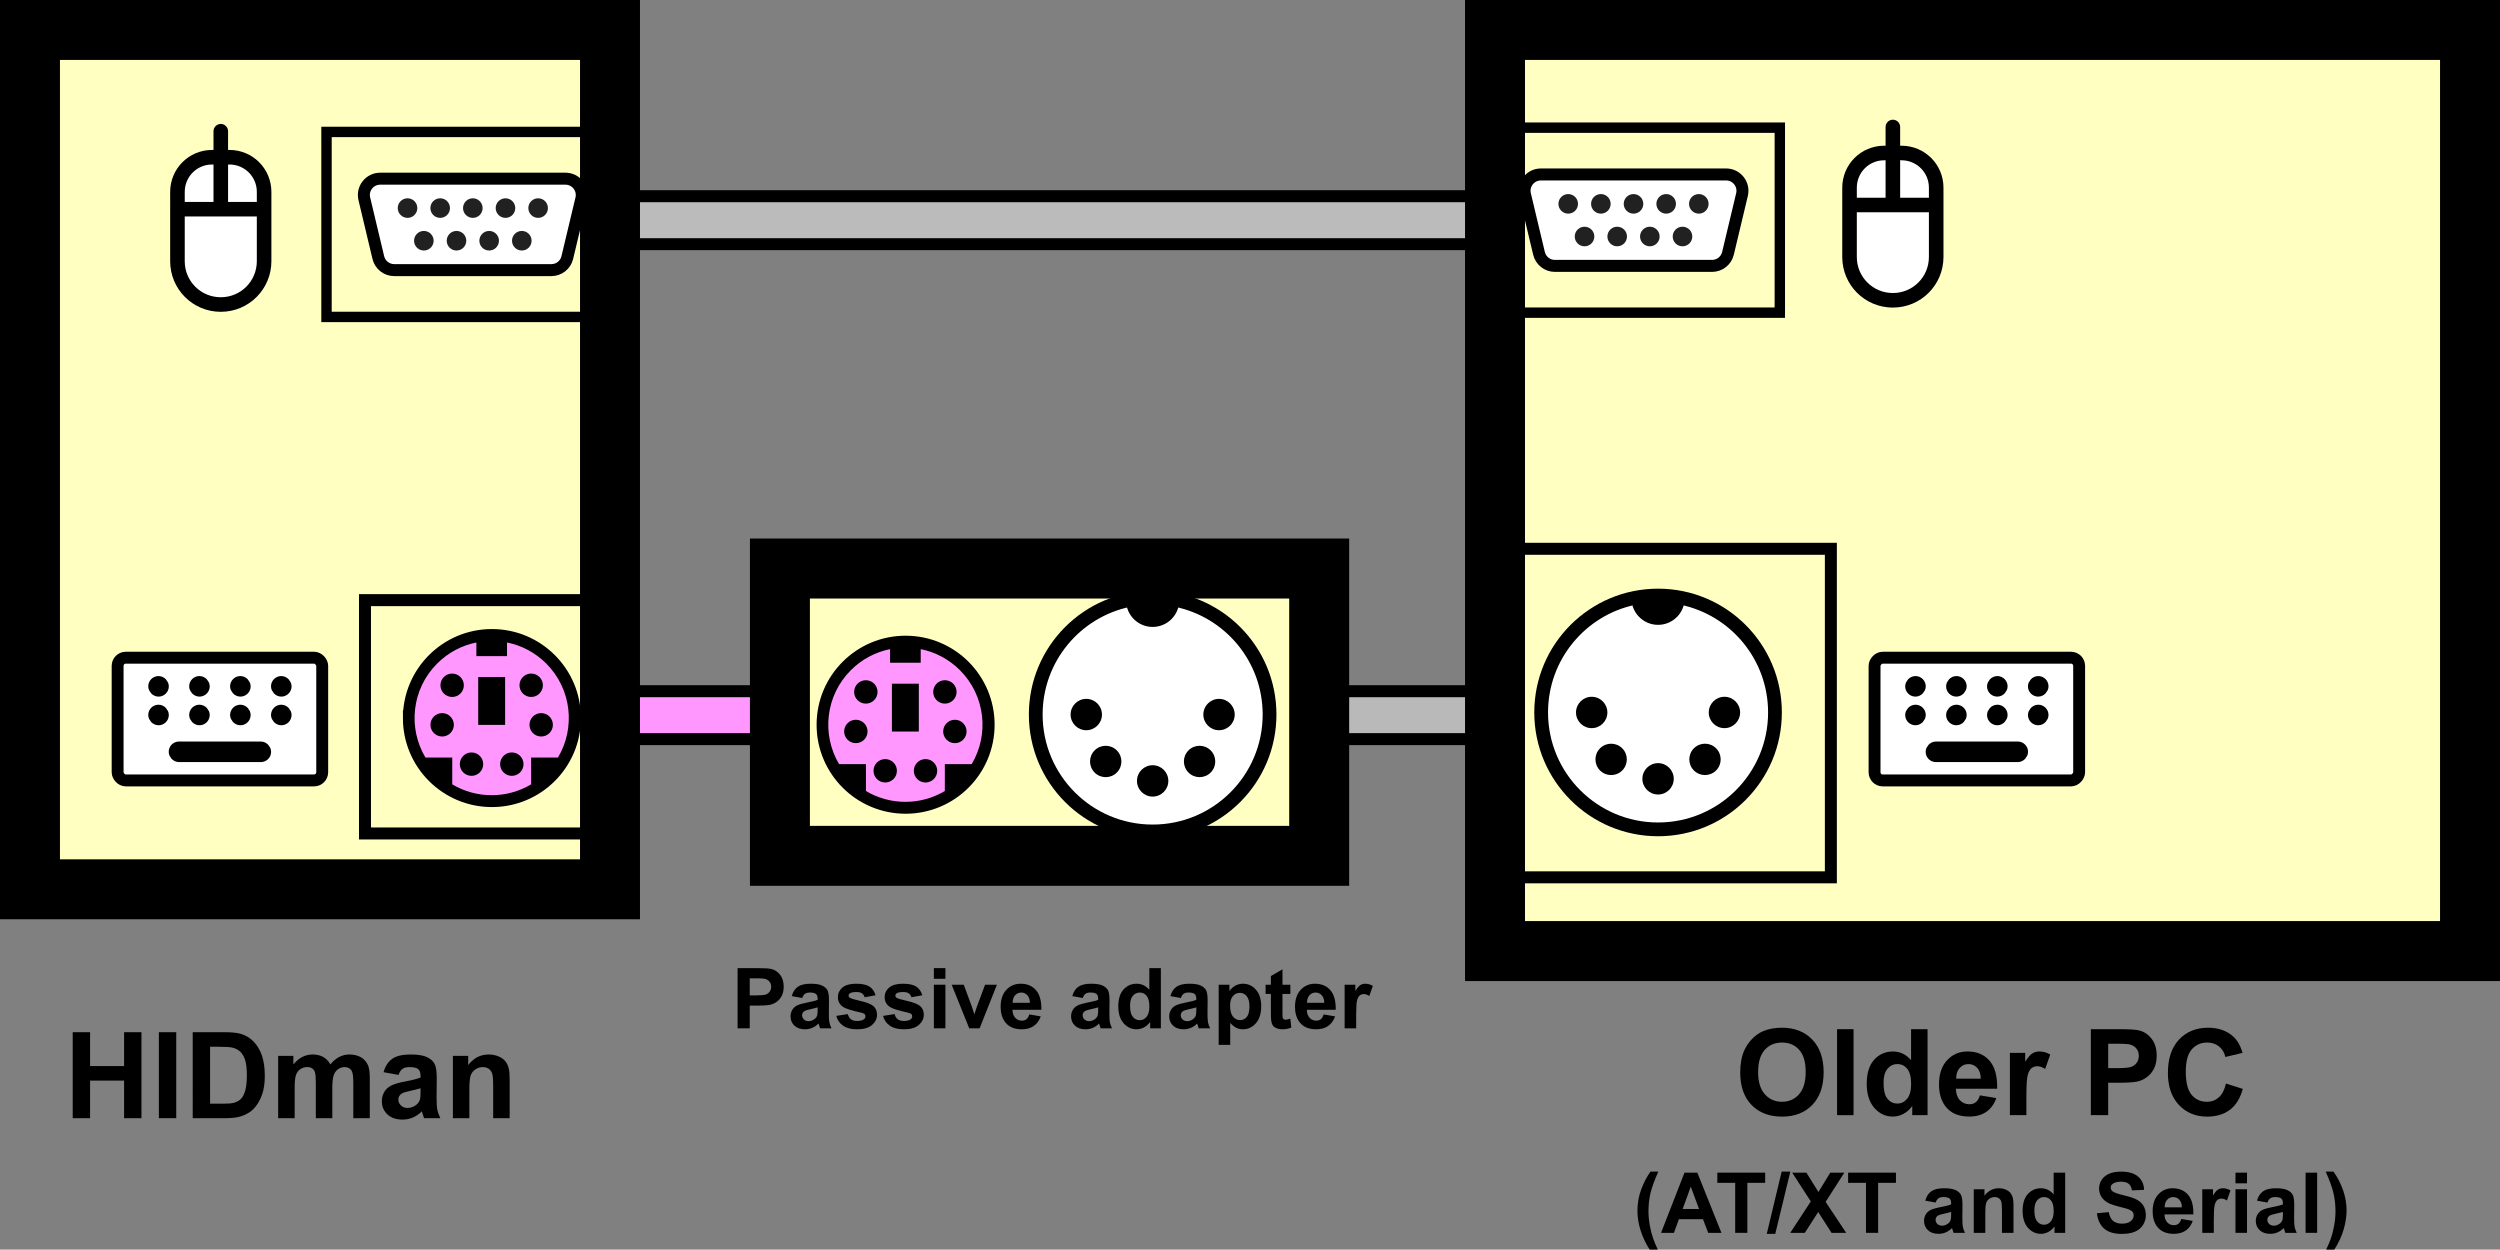 <?xml version="1.0" encoding="UTF-8" standalone="no"?>
<!-- Created with Inkscape (http://www.inkscape.org/) -->

<svg
   width="208.463mm"
   height="104.201mm"
   viewBox="0 0 208.463 104.201"
   version="1.1"
   id="svg945"
   inkscape:version="1.2 (dc2aedaf03, 2022-05-15)"
   sodipodi:docname="olderpcs.svg"
   xml:space="preserve"
   xmlns:inkscape="http://www.inkscape.org/namespaces/inkscape"
   xmlns:sodipodi="http://sodipodi.sourceforge.net/DTD/sodipodi-0.dtd"
   xmlns="http://www.w3.org/2000/svg"
   xmlns:svg="http://www.w3.org/2000/svg"><rect x="0" y="0" width="208.463" height="104.201" fill="#808080" stroke="none"/><sodipodi:namedview
     id="namedview947"
     pagecolor="#ffffff"
     bordercolor="#666666"
     borderopacity="1.0"
     inkscape:showpageshadow="2"
     inkscape:pageopacity="0.0"
     inkscape:pagecheckerboard="0"
     inkscape:deskcolor="#d1d1d1"
     inkscape:document-units="mm"
     showgrid="false"
     inkscape:zoom="1"
     inkscape:cx="387.5"
     inkscape:cy="320"
     inkscape:window-width="1920"
     inkscape:window-height="1009"
     inkscape:window-x="-8"
     inkscape:window-y="-8"
     inkscape:window-maximized="1"
     inkscape:current-layer="layer1"
     inkscape:lockguides="true" /><defs
     id="defs942"><rect
       x="1031.5"
       y="978.5"
       width="207.997"
       height="92.964"
       id="rect27747" /><rect
       x="1261"
       y="105"
       width="216"
       height="89"
       id="rect27011-0-3" /><rect
       x="1261"
       y="105"
       width="252.77"
       height="81.94"
       id="rect27011-2" /></defs><g
     inkscape:label="Layer 1"
     inkscape:groupmode="layer"
     id="layer1"
     transform="translate(-205.472,-188.454)"><g
       id="g20564"
       transform="translate(8.045,1.123)"><g
         id="g26200"><path
           style="fill:none;fill-opacity:1;stroke:#000000;stroke-width:5;stroke-linecap:round;stroke-dasharray:none;stroke-opacity:1;paint-order:stroke fill markers;stop-color:#000000"
           d="m 246.509,246.965 c 27.648,0 55.296,0 82.944,0"
           id="path5469-8-9-0"
           sodipodi:nodetypes="cc" /></g><path
         style="fill:#ff97ff;fill-opacity:1;stroke:#ff97ff;stroke-width:3;stroke-linecap:round;stroke-dasharray:none;stroke-opacity:1;paint-order:stroke fill markers;stop-color:#000000"
         d="m 244.583,246.965 c 12.436,0 24.872,0 37.308,0"
         id="path5469-8-9"
         sodipodi:nodetypes="cc" /><path
         style="fill:#bbbbbb;fill-opacity:1;stroke:#b9b9b9;stroke-width:3;stroke-linecap:round;stroke-dasharray:none;stroke-opacity:1;paint-order:stroke fill markers;stop-color:#000000"
         d="m 295.554,246.965 c 12.436,0 24.872,0 37.308,0"
         id="path5469-8-9-8"
         sodipodi:nodetypes="cc" /></g><path
       style="fill:none;fill-opacity:1;stroke:#000000;stroke-width:5;stroke-linecap:round;stroke-dasharray:none;stroke-opacity:1;paint-order:stroke fill markers;stop-color:#000000"
       d="m 253.38,206.814 c 27.648,0 55.296,0 82.944,0"
       id="path5469-8-9-0-5"
       sodipodi:nodetypes="cc" /><path
       style="fill:#999999;fill-opacity:1;stroke:#bbbbbb;stroke-width:3;stroke-linecap:round;stroke-dasharray:none;stroke-opacity:1;paint-order:stroke fill markers;stop-color:#000000"
       d="m 253.38,206.814 c 27.648,0 55.296,0 82.944,0"
       id="path5469-8-9-9"
       sodipodi:nodetypes="cc" /><rect
       style="fill:#ffffc2;fill-opacity:1;stroke:#000000;stroke-width:5;stroke-linecap:round;stroke-dasharray:none;stroke-opacity:1;paint-order:stroke fill markers;stop-color:#000000"
       id="rect1118-1"
       width="48.365"
       height="71.653"
       x="207.972"
       y="190.954"
       ry="5.4309733e-14" /><rect
       style="fill:#ffffc2;fill-opacity:1;stroke:#000000;stroke-width:5;stroke-linecap:round;stroke-dasharray:none;stroke-opacity:1;paint-order:stroke fill markers;stop-color:#000000"
       id="rect1118-1-9"
       width="81.301"
       height="76.806"
       x="330.134"
       y="190.954"
       ry="5.4309733e-14" /><path
       id="rect22502-6"
       style="fill:#ffffff;stroke:#000000;stroke-width:1.215;stroke-linecap:round;stroke-dasharray:none;stop-color:#000000"
       d="m 223.882,199.396 v 6.503 m -3.613,0 h 7.226 m -7.226,-1.445 c 0,-1.601 1.289,-2.89 2.89,-2.89 h 1.445 c 1.601,0 2.89,1.289 2.89,2.89 v 5.78 c 0,2.001 -1.611,3.613 -3.613,3.613 -2.001,0 -3.613,-1.611 -3.613,-3.613 z"
       sodipodi:nodetypes="ccccsssscscs" /><g
       id="g13267-2"
       transform="matrix(0.248,0,0,0.248,197.563,220.527)"><rect
         style="fill:#ffffff;stroke:#000000;stroke-width:4;stroke-linecap:round;stroke-dasharray:none;stroke-opacity:1;stop-color:#000000"
         id="rect18408-77"
         width="68.792"
         height="41.275"
         x="71.438"
         y="91.81"
         ry="2.752" /><rect
         style="fill:#000000;fill-opacity:1;stroke:#000000;stroke-width:4.164;stroke-linecap:round;stroke-dasharray:none;stroke-opacity:1;stop-color:#000000"
         id="rect18773-72"
         width="2.752"
         height="2.752"
         x="83.82"
         y="109.696"
         ry="1.376" /><rect
         style="fill:#000000;fill-opacity:1;stroke:#000000;stroke-width:4.164;stroke-linecap:round;stroke-dasharray:none;stroke-opacity:1;stop-color:#000000"
         id="rect18773-7-08"
         width="2.752"
         height="2.752"
         x="97.578"
         y="109.696"
         ry="1.376" /><rect
         style="fill:#000000;fill-opacity:1;stroke:#000000;stroke-width:4.164;stroke-linecap:round;stroke-dasharray:none;stroke-opacity:1;stop-color:#000000"
         id="rect18773-9-8"
         width="2.752"
         height="2.752"
         x="111.337"
         y="109.696"
         ry="1.376" /><rect
         style="fill:#000000;fill-opacity:1;stroke:#000000;stroke-width:4.164;stroke-linecap:round;stroke-dasharray:none;stroke-opacity:1;stop-color:#000000"
         id="rect18773-7-0-7"
         width="2.752"
         height="2.752"
         x="125.095"
         y="109.696"
         ry="1.376" /><rect
         style="fill:#000000;fill-opacity:1;stroke:#000000;stroke-width:4.164;stroke-linecap:round;stroke-dasharray:none;stroke-opacity:1;stop-color:#000000"
         id="rect18773-3-51"
         width="2.752"
         height="2.752"
         x="83.82"
         y="100.065"
         ry="1.376" /><rect
         style="fill:#000000;fill-opacity:1;stroke:#000000;stroke-width:4.164;stroke-linecap:round;stroke-dasharray:none;stroke-opacity:1;stop-color:#000000"
         id="rect18773-7-1-7"
         width="2.752"
         height="2.752"
         x="97.578"
         y="100.065"
         ry="1.376" /><rect
         style="fill:#000000;fill-opacity:1;stroke:#000000;stroke-width:4.164;stroke-linecap:round;stroke-dasharray:none;stroke-opacity:1;stop-color:#000000"
         id="rect18773-9-9-2"
         width="2.752"
         height="2.752"
         x="111.337"
         y="100.065"
         ry="1.376" /><rect
         style="fill:#000000;fill-opacity:1;stroke:#000000;stroke-width:4.164;stroke-linecap:round;stroke-dasharray:none;stroke-opacity:1;stop-color:#000000"
         id="rect18773-7-0-6-8"
         width="2.752"
         height="2.752"
         x="125.095"
         y="100.065"
         ry="1.376" /><rect
         style="fill:none;stroke:#000000;stroke-width:4.164;stroke-linecap:round;stroke-dasharray:none;stroke-opacity:1;stop-color:#000000"
         id="rect18824-1"
         width="30.268"
         height="2.752"
         x="90.699"
         y="122.079"
         ry="1.376" /></g><g
       id="g26864-6-5-1-9"
       transform="translate(-0.947,139.031)"><rect
         style="fill:none;fill-opacity:0;stroke:#000000;stroke-width:1;stroke-linecap:round;stroke-linejoin:miter;stroke-miterlimit:4;stroke-dasharray:none;stroke-dashoffset:0;stroke-opacity:1;paint-order:stroke fill markers;stop-color:#000000"
         id="rect22611-2-0-0-6-3"
         width="20.954"
         height="19.457"
         x="236.854"
         y="99.465"
         ry="5.4309733e-14" /><g
         id="g21997-7-7-5-9-7"
         transform="matrix(0.036,0,0,0.036,239.582,101.461)"
         style="fill:#ff97ff;fill-opacity:1"><path
           d="m 19.581,217.723 c -0.003,109.693 88.921,198.616 198.614,198.615 109.691,0 198.62,-88.921 198.62,-198.615 C 416.812,108.03 327.885,19.098 218.194,19.098 108.501,19.099 19.58,108.03 19.581,217.723 Z"
           style="fill:#000000;fill-opacity:1;stroke:#000000;stroke-width:15.118;stroke-dasharray:none;stroke-opacity:1"
           id="path3-0-3-1-3-5" /><path
           d="M 344.022,91.413 C 318.213,65.607 286.474,49.358 253.196,42.644 v 31.574 h -1 -68.999 -1.001 V 42.647 C 148.916,49.364 117.179,65.615 91.376,91.421 32.347,150.449 23.283,240.5 64.146,309.077 h 62.185 v 62.205 c 56.116,33.445 126.608,33.446 182.725,0.002 v -62.203 h 62.188 C 412.112,240.499 403.053,150.442 344.022,91.413 Z"
           style="fill:#ff97ff;fill-opacity:1;stroke:none;stroke-width:15.118;stroke-dasharray:none"
           id="path5-6-0-6-8-8" /><rect
           width="62.342"
           height="110.828"
           x="186.466"
           y="122.695"
           style="fill:#000000;fill-opacity:1;stroke:none;stroke-width:15.118;stroke-dasharray:none"
           id="rect7-1-2-4-5-4" /><g
           id="g9-1-77-9-4-5"
           style="fill:#000000;fill-opacity:1;stroke-width:15.118;stroke-dasharray:none">
	<circle
   cx="126.093"
   cy="141.746"
   r="19.554"
   style="fill:#000000;fill-opacity:1;stroke:#000000;stroke-width:15.118;stroke-dasharray:none"
   id="circle11-2-9-4-4-5" />
	<circle
   cx="102.949"
   cy="233.331"
   r="19.554"
   style="fill:#000000;fill-opacity:1;stroke:#000000;stroke-width:15.118;stroke-dasharray:none"
   id="circle13-4-29-2-4-7" />
	<circle
   cx="332.331"
   cy="233.331"
   r="19.554"
   style="fill:#000000;fill-opacity:1;stroke:#000000;stroke-width:15.118;stroke-dasharray:none"
   id="circle15-4-1-7-4-3" />
	<circle
   cx="170.961"
   cy="324.452"
   r="19.554"
   style="fill:#000000;fill-opacity:1;stroke:#000000;stroke-width:15.118;stroke-dasharray:none"
   id="circle17-8-9-6-3-2" />
	<circle
   cx="309.183"
   cy="141.745"
   r="19.554"
   style="fill:#000000;fill-opacity:1;stroke:#000000;stroke-width:15.118;stroke-dasharray:none"
   id="circle19-8-99-8-2-3" />
	<circle
   cx="264.315"
   cy="324.451"
   r="19.554"
   style="fill:#000000;fill-opacity:1;stroke:#000000;stroke-width:15.118;stroke-dasharray:none"
   id="circle21-1-9-8-0-0" />
</g></g></g><g
       aria-label="Passive adapter"
       transform="matrix(0.265,0,0,0.265,-7.744,8.582)"
       id="text27745"
       style="font-weight:bold;font-size:26.457px;line-height:1.25;font-family:Arial;-inkscape-font-specification:'Arial, Bold';letter-spacing:0px;word-spacing:0px;white-space:pre;shape-inside:url(#rect27747);display:inline"><path
         d="m 1036.68,1002.331 v -18.938 h 6.136 q 3.488,0 4.547,0.284 1.628,0.426 2.726,1.86 1.098,1.421 1.098,3.682 0,1.744 -0.633,2.932 -0.633,1.188 -1.615,1.873 -0.969,0.672 -1.976,0.891 -1.369,0.271 -3.966,0.271 h -2.493 v 7.144 z m 3.824,-15.735 v 5.374 h 2.093 q 2.261,0 3.023,-0.297 0.762,-0.297 1.188,-0.93 0.439,-0.633 0.439,-1.473 0,-1.033 -0.607,-1.705 -0.607,-0.672 -1.537,-0.84 -0.685,-0.129 -2.752,-0.129 z"
         style="text-align:center;text-anchor:middle"
         id="path13758" /><path
         d="m 1057.014,992.797 -3.294,-0.594 q 0.555,-1.989 1.912,-2.945 1.356,-0.956 4.03,-0.956 2.429,0 3.617,0.581 1.188,0.568 1.667,1.46 0.491,0.878 0.491,3.242 l -0.039,4.237 q 0,1.809 0.168,2.674 0.181,0.853 0.659,1.834 h -3.591 q -0.142,-0.362 -0.349,-1.072 -0.09,-0.323 -0.129,-0.426 -0.93,0.904 -1.989,1.356 -1.059,0.452 -2.261,0.452 -2.119,0 -3.346,-1.15 -1.214,-1.15 -1.214,-2.907 0,-1.163 0.555,-2.067 0.555,-0.917 1.55,-1.395 1.008,-0.491 2.894,-0.853 2.545,-0.478 3.527,-0.891 v -0.362 q 0,-1.046 -0.517,-1.486 -0.517,-0.452 -1.951,-0.452 -0.969,0 -1.511,0.388 -0.543,0.375 -0.878,1.331 z m 4.857,2.945 q -0.698,0.233 -2.209,0.555 -1.512,0.323 -1.976,0.633 -0.711,0.504 -0.711,1.279 0,0.762 0.568,1.318 0.568,0.555 1.447,0.555 0.982,0 1.873,-0.646 0.659,-0.491 0.866,-1.201 0.142,-0.465 0.142,-1.77 z"
         style="text-align:center;text-anchor:middle"
         id="path13760" /><path
         d="m 1067.736,998.417 3.643,-0.555 q 0.233,1.059 0.943,1.615 0.711,0.543 1.989,0.543 1.408,0 2.119,-0.517 0.478,-0.362 0.478,-0.969 0,-0.413 -0.258,-0.685 -0.271,-0.258 -1.214,-0.478 -4.392,-0.969 -5.568,-1.77 -1.628,-1.111 -1.628,-3.087 0,-1.783 1.408,-2.997 1.408,-1.214 4.366,-1.214 2.816,0 4.186,0.917 1.369,0.917 1.886,2.713 l -3.423,0.633 q -0.22,-0.801 -0.84,-1.227 -0.607,-0.426 -1.744,-0.426 -1.434,0 -2.054,0.4 -0.413,0.284 -0.413,0.736 0,0.388 0.362,0.659 0.491,0.362 3.385,1.021 2.907,0.659 4.056,1.615 1.137,0.969 1.137,2.7 0,1.886 -1.576,3.242 -1.576,1.356 -4.664,1.356 -2.803,0 -4.444,-1.137 -1.628,-1.137 -2.131,-3.087 z"
         style="text-align:center;text-anchor:middle"
         id="path13762" /><path
         d="m 1082.45,998.417 3.643,-0.555 q 0.233,1.059 0.943,1.615 0.711,0.543 1.989,0.543 1.408,0 2.119,-0.517 0.478,-0.362 0.478,-0.969 0,-0.413 -0.258,-0.685 -0.271,-0.258 -1.214,-0.478 -4.392,-0.969 -5.568,-1.77 -1.628,-1.111 -1.628,-3.087 0,-1.783 1.408,-2.997 1.408,-1.214 4.366,-1.214 2.816,0 4.186,0.917 1.369,0.917 1.886,2.713 l -3.423,0.633 q -0.22,-0.801 -0.84,-1.227 -0.607,-0.426 -1.744,-0.426 -1.434,0 -2.054,0.4 -0.413,0.284 -0.413,0.736 0,0.388 0.362,0.659 0.491,0.362 3.385,1.021 2.907,0.659 4.056,1.615 1.137,0.969 1.137,2.7 0,1.886 -1.576,3.242 -1.576,1.356 -4.663,1.356 -2.803,0 -4.444,-1.137 -1.628,-1.137 -2.131,-3.087 z"
         style="text-align:center;text-anchor:middle"
         id="path13764" /><path
         d="m 1098.443,986.752 v -3.359 h 3.63 v 3.359 z m 0,15.579 v -13.719 h 3.63 v 13.719 z"
         style="text-align:center;text-anchor:middle"
         id="path13766" /><path
         d="m 1109.565,1002.331 -5.529,-13.719 h 3.811 l 2.584,7.002 0.749,2.338 q 0.297,-0.891 0.375,-1.176 0.181,-0.581 0.388,-1.163 l 2.61,-7.002 h 3.733 l -5.452,13.719 z"
         style="text-align:center;text-anchor:middle"
         id="path13768" /><path
         d="m 1128.452,997.965 3.617,0.607 q -0.698,1.989 -2.209,3.036 -1.498,1.033 -3.759,1.033 -3.578,0 -5.297,-2.338 -1.356,-1.873 -1.356,-4.728 0,-3.41 1.783,-5.335 1.783,-1.938 4.508,-1.938 3.062,0 4.832,2.028 1.77,2.015 1.692,6.188 h -9.095 q 0.039,1.615 0.878,2.519 0.84,0.891 2.093,0.891 0.853,0 1.434,-0.465 0.581,-0.465 0.878,-1.499 z m 0.207,-3.669 q -0.039,-1.576 -0.814,-2.39 -0.775,-0.827 -1.886,-0.827 -1.188,0 -1.964,0.866 -0.775,0.866 -0.762,2.351 z"
         style="text-align:center;text-anchor:middle"
         id="path13770" /><path
         d="m 1145.285,992.797 -3.294,-0.594 q 0.555,-1.989 1.912,-2.945 1.356,-0.956 4.03,-0.956 2.429,0 3.617,0.581 1.188,0.568 1.667,1.46 0.491,0.878 0.491,3.242 l -0.039,4.237 q 0,1.809 0.168,2.674 0.181,0.853 0.659,1.834 h -3.591 q -0.142,-0.362 -0.349,-1.072 -0.09,-0.323 -0.129,-0.426 -0.93,0.904 -1.989,1.356 -1.059,0.452 -2.261,0.452 -2.119,0 -3.346,-1.15 -1.214,-1.15 -1.214,-2.907 0,-1.163 0.555,-2.067 0.555,-0.917 1.55,-1.395 1.008,-0.491 2.894,-0.853 2.545,-0.478 3.527,-0.891 v -0.362 q 0,-1.046 -0.517,-1.486 -0.517,-0.452 -1.951,-0.452 -0.969,0 -1.511,0.388 -0.543,0.375 -0.878,1.331 z m 4.857,2.945 q -0.698,0.233 -2.209,0.555 -1.511,0.323 -1.976,0.633 -0.711,0.504 -0.711,1.279 0,0.762 0.568,1.318 0.568,0.555 1.447,0.555 0.982,0 1.873,-0.646 0.659,-0.491 0.866,-1.201 0.142,-0.465 0.142,-1.77 z"
         style="text-align:center;text-anchor:middle"
         id="path13772" /><path
         d="m 1169.868,1002.331 h -3.372 v -2.015 q -0.84,1.176 -1.989,1.757 -1.137,0.568 -2.3,0.568 -2.364,0 -4.056,-1.899 -1.679,-1.912 -1.679,-5.322 0,-3.488 1.641,-5.296 1.641,-1.821 4.147,-1.821 2.3,0 3.979,1.912 v -6.821 h 3.63 z m -9.689,-7.157 q 0,2.196 0.607,3.178 0.878,1.421 2.454,1.421 1.253,0 2.131,-1.059 0.878,-1.072 0.878,-3.191 0,-2.364 -0.853,-3.398 -0.853,-1.046 -2.183,-1.046 -1.292,0 -2.17,1.033 -0.866,1.021 -0.866,3.062 z"
         style="text-align:center;text-anchor:middle"
         id="path13774" /><path
         d="m 1176.159,992.797 -3.294,-0.594 q 0.555,-1.989 1.912,-2.945 1.356,-0.956 4.03,-0.956 2.429,0 3.617,0.581 1.188,0.568 1.667,1.46 0.491,0.878 0.491,3.242 l -0.039,4.237 q 0,1.809 0.168,2.674 0.181,0.853 0.659,1.834 h -3.591 q -0.142,-0.362 -0.349,-1.072 -0.09,-0.323 -0.129,-0.426 -0.93,0.904 -1.989,1.356 -1.059,0.452 -2.261,0.452 -2.119,0 -3.346,-1.15 -1.214,-1.15 -1.214,-2.907 0,-1.163 0.555,-2.067 0.555,-0.917 1.55,-1.395 1.008,-0.491 2.894,-0.853 2.545,-0.478 3.527,-0.891 v -0.362 q 0,-1.046 -0.517,-1.486 -0.517,-0.452 -1.951,-0.452 -0.969,0 -1.511,0.388 -0.543,0.375 -0.878,1.331 z m 4.857,2.945 q -0.698,0.233 -2.209,0.555 -1.512,0.323 -1.976,0.633 -0.711,0.504 -0.711,1.279 0,0.762 0.568,1.318 0.568,0.555 1.447,0.555 0.982,0 1.873,-0.646 0.659,-0.491 0.866,-1.201 0.142,-0.465 0.142,-1.77 z"
         style="text-align:center;text-anchor:middle"
         id="path13776" /><path
         d="m 1188.057,988.612 h 3.385 v 2.015 q 0.659,-1.033 1.783,-1.679 1.124,-0.646 2.493,-0.646 2.39,0 4.056,1.873 1.666,1.873 1.666,5.219 0,3.436 -1.679,5.348 -1.679,1.899 -4.069,1.899 -1.137,0 -2.067,-0.452 -0.917,-0.452 -1.938,-1.55 v 6.911 h -3.63 z m 3.591,6.627 q 0,2.312 0.917,3.423 0.917,1.098 2.235,1.098 1.266,0 2.106,-1.008 0.84,-1.021 0.84,-3.333 0,-2.157 -0.866,-3.204 -0.866,-1.046 -2.144,-1.046 -1.331,0 -2.209,1.033 -0.878,1.021 -0.878,3.036 z"
         style="text-align:center;text-anchor:middle"
         id="path13778" /><path
         d="m 1210.612,988.612 v 2.894 h -2.48 v 5.529 q 0,1.679 0.065,1.964 0.078,0.271 0.323,0.452 0.258,0.181 0.62,0.181 0.504,0 1.46,-0.349 l 0.31,2.816 q -1.266,0.542 -2.868,0.542 -0.982,0 -1.77,-0.323 -0.788,-0.336 -1.163,-0.853 -0.362,-0.53 -0.504,-1.421 -0.116,-0.633 -0.116,-2.558 v -5.981 h -1.667 v -2.894 h 1.667 v -2.726 l 3.643,-2.119 v 4.844 z"
         style="text-align:center;text-anchor:middle"
         id="path13780" /><path
         d="m 1221.076,997.965 3.617,0.607 q -0.698,1.989 -2.209,3.036 -1.499,1.033 -3.759,1.033 -3.578,0 -5.296,-2.338 -1.356,-1.873 -1.356,-4.728 0,-3.41 1.783,-5.335 1.783,-1.938 4.508,-1.938 3.062,0 4.832,2.028 1.77,2.015 1.692,6.188 h -9.095 q 0.039,1.615 0.878,2.519 0.84,0.891 2.093,0.891 0.853,0 1.434,-0.465 0.581,-0.465 0.878,-1.499 z m 0.207,-3.669 q -0.039,-1.576 -0.814,-2.39 -0.775,-0.827 -1.886,-0.827 -1.188,0 -1.964,0.866 -0.775,0.866 -0.762,2.351 z"
         style="text-align:center;text-anchor:middle"
         id="path13782" /><path
         d="m 1231.321,1002.331 h -3.63 v -13.719 h 3.372 v 1.951 q 0.866,-1.382 1.55,-1.821 0.698,-0.439 1.576,-0.439 1.24,0 2.39,0.685 l -1.124,3.165 q -0.917,-0.594 -1.705,-0.594 -0.762,0 -1.292,0.426 -0.53,0.413 -0.84,1.511 -0.297,1.098 -0.297,4.599 z"
         style="text-align:center;text-anchor:middle"
         id="path13784" /></g><g
       id="g33092"
       transform="translate(1.777)"><rect
         style="fill:none;fill-opacity:0;stroke:#000000;stroke-width:0.867;stroke-linecap:round;stroke-linejoin:miter;stroke-miterlimit:4;stroke-dasharray:none;stroke-dashoffset:0;stroke-opacity:1;paint-order:stroke fill markers;stop-color:#000000"
         id="rect22611-0"
         width="24.401"
         height="15.425"
         x="230.921"
         y="199.454"
         ry="4.7065836e-14" /><g
         id="g18552-6"
         transform="matrix(1.089,0,0,1.089,230.054,194.098)"><path
           style="fill:#ffffff;fill-opacity:1;stroke:#000000;stroke-width:0.918;stroke-dasharray:none;stroke-opacity:1"
           d="M 3.691,10.039 C 3.504,9.253 4.1,8.499 4.907,8.499 H 19.091 c 0.808,0 1.403,0.755 1.216,1.54 l -1.074,4.501 c -0.134,0.563 -0.637,0.96 -1.216,0.96 H 5.979 c -0.579,0 -1.082,-0.398 -1.216,-0.961 z"
           id="path33078" /><path
           d="m 7,11.5 c 0.414,0 0.75,-0.336 0.75,-0.75 0,-0.414 -0.336,-0.75 -0.75,-0.75 -0.414,0 -0.75,0.336 -0.75,0.75 0,0.414 0.336,0.75 0.75,0.75 z"
           fill="#212121"
           id="path18399-6" /><path
           d="m 10.25,10.75 c 0,0.414 -0.336,0.75 -0.75,0.75 -0.414,0 -0.75,-0.336 -0.75,-0.75 0,-0.414 0.336,-0.75 0.75,-0.75 0.414,0 0.75,0.336 0.75,0.75 z"
           fill="#212121"
           id="path18401-5" /><path
           d="m 8.25,14 c 0.414,0 0.75,-0.336 0.75,-0.75 0,-0.414 -0.336,-0.75 -0.75,-0.75 -0.414,0 -0.75,0.336 -0.75,0.75 0,0.414 0.336,0.75 0.75,0.75 z"
           fill="#212121"
           id="path18403-7" /><path
           d="m 11.5,13.25 c 0,0.414 -0.336,0.75 -0.75,0.75 -0.414,0 -0.75,-0.336 -0.75,-0.75 0,-0.414 0.336,-0.75 0.75,-0.75 0.414,0 0.75,0.336 0.75,0.75 z"
           fill="#212121"
           id="path18405-3" /><path
           d="M 13.25,14 C 13.664,14 14,13.664 14,13.25 14,12.836 13.664,12.5 13.25,12.5 c -0.414,0 -0.75,0.336 -0.75,0.75 0,0.414 0.336,0.75 0.75,0.75 z"
           fill="#212121"
           id="path18407-7" /><path
           d="M 16.5,13.25 C 16.5,13.664 16.164,14 15.75,14 15.336,14 15,13.664 15,13.25 c 0,-0.414 0.336,-0.75 0.75,-0.75 0.414,0 0.75,0.336 0.75,0.75 z"
           fill="#212121"
           id="path18409-5" /><path
           d="m 12,11.5 c 0.414,0 0.75,-0.336 0.75,-0.75 C 12.75,10.336 12.414,10 12,10 c -0.414,0 -0.75,0.336 -0.75,0.75 0,0.414 0.336,0.75 0.75,0.75 z"
           fill="#212121"
           id="path18411-8" /><path
           d="m 15.25,10.75 c 0,0.414 -0.336,0.75 -0.75,0.75 -0.414,0 -0.75,-0.336 -0.75,-0.75 0,-0.414 0.336,-0.75 0.75,-0.75 0.414,0 0.75,0.336 0.75,0.75 z"
           fill="#212121"
           id="path18413-9" /><path
           d="m 17,11.5 c 0.414,0 0.75,-0.336 0.75,-0.75 C 17.75,10.336 17.414,10 17,10 c -0.414,0 -0.75,0.336 -0.75,0.75 0,0.414 0.336,0.75 0.75,0.75 z"
           fill="#212121"
           id="path18415-4" /></g></g><g
       id="g33092-0"
       transform="translate(98.561,-0.352)"><rect
         style="fill:none;fill-opacity:0;stroke:#000000;stroke-width:0.867;stroke-linecap:round;stroke-linejoin:miter;stroke-miterlimit:4;stroke-dasharray:none;stroke-dashoffset:0;stroke-opacity:1;paint-order:stroke fill markers;stop-color:#000000"
         id="rect22611-0-5"
         width="24.401"
         height="15.425"
         x="230.921"
         y="199.454"
         ry="4.7065836e-14" /><g
         id="g18552-6-4"
         transform="matrix(1.089,0,0,1.089,230.054,194.098)"><path
           style="fill:#ffffff;fill-opacity:1;stroke:#000000;stroke-width:0.918;stroke-dasharray:none;stroke-opacity:1"
           d="M 3.691,10.039 C 3.504,9.253 4.1,8.499 4.907,8.499 H 19.091 c 0.808,0 1.403,0.755 1.216,1.54 l -1.074,4.501 c -0.134,0.563 -0.637,0.96 -1.216,0.96 H 5.979 c -0.579,0 -1.082,-0.398 -1.216,-0.961 z"
           id="path33078-5" /><path
           d="m 7,11.5 c 0.414,0 0.75,-0.336 0.75,-0.75 0,-0.414 -0.336,-0.75 -0.75,-0.75 -0.414,0 -0.75,0.336 -0.75,0.75 0,0.414 0.336,0.75 0.75,0.75 z"
           fill="#212121"
           id="path18399-6-7" /><path
           d="m 10.25,10.75 c 0,0.414 -0.336,0.75 -0.75,0.75 -0.414,0 -0.75,-0.336 -0.75,-0.75 0,-0.414 0.336,-0.75 0.75,-0.75 0.414,0 0.75,0.336 0.75,0.75 z"
           fill="#212121"
           id="path18401-5-2" /><path
           d="m 8.25,14 c 0.414,0 0.75,-0.336 0.75,-0.75 0,-0.414 -0.336,-0.75 -0.75,-0.75 -0.414,0 -0.75,0.336 -0.75,0.75 0,0.414 0.336,0.75 0.75,0.75 z"
           fill="#212121"
           id="path18403-7-7" /><path
           d="m 11.5,13.25 c 0,0.414 -0.336,0.75 -0.75,0.75 -0.414,0 -0.75,-0.336 -0.75,-0.75 0,-0.414 0.336,-0.75 0.75,-0.75 0.414,0 0.75,0.336 0.75,0.75 z"
           fill="#212121"
           id="path18405-3-2" /><path
           d="M 13.25,14 C 13.664,14 14,13.664 14,13.25 14,12.836 13.664,12.5 13.25,12.5 c -0.414,0 -0.75,0.336 -0.75,0.75 0,0.414 0.336,0.75 0.75,0.75 z"
           fill="#212121"
           id="path18407-7-2" /><path
           d="M 16.5,13.25 C 16.5,13.664 16.164,14 15.75,14 15.336,14 15,13.664 15,13.25 c 0,-0.414 0.336,-0.75 0.75,-0.75 0.414,0 0.75,0.336 0.75,0.75 z"
           fill="#212121"
           id="path18409-5-1" /><path
           d="m 12,11.5 c 0.414,0 0.75,-0.336 0.75,-0.75 C 12.75,10.336 12.414,10 12,10 c -0.414,0 -0.75,0.336 -0.75,0.75 0,0.414 0.336,0.75 0.75,0.75 z"
           fill="#212121"
           id="path18411-8-0" /><path
           d="m 15.25,10.75 c 0,0.414 -0.336,0.75 -0.75,0.75 -0.414,0 -0.75,-0.336 -0.75,-0.75 0,-0.414 0.336,-0.75 0.75,-0.75 0.414,0 0.75,0.336 0.75,0.75 z"
           fill="#212121"
           id="path18413-9-4" /><path
           d="m 17,11.5 c 0.414,0 0.75,-0.336 0.75,-0.75 C 17.75,10.336 17.414,10 17,10 c -0.414,0 -0.75,0.336 -0.75,0.75 0,0.414 0.336,0.75 0.75,0.75 z"
           fill="#212121"
           id="path18415-4-4" /></g></g><g
       aria-label="Older PC
(AT/XT and Serial)"
       transform="matrix(0.265,0,0,0.265,3.917,244.595)"
       id="text27009-0"
       style="font-weight:bold;font-size:26.457px;line-height:1.25;font-family:Arial;-inkscape-font-specification:'Arial, Bold';letter-spacing:0px;word-spacing:0px;white-space:pre;shape-inside:url(#rect27011-2);display:inline"><path
         d="m 1308.168,125.683 q 0,-4.134 1.236,-6.939 0.923,-2.067 2.51,-3.709 1.606,-1.642 3.506,-2.436 2.528,-1.07 5.832,-1.07 5.979,0 9.56,3.709 3.599,3.709 3.599,10.316 0,6.551 -3.562,10.261 -3.562,3.691 -9.523,3.691 -6.035,0 -9.596,-3.672 -3.562,-3.691 -3.562,-10.15 z m 5.629,-0.185 q 0,4.595 2.122,6.976 2.122,2.362 5.389,2.362 3.267,0 5.352,-2.344 2.104,-2.362 2.104,-7.068 0,-4.651 -2.049,-6.939 -2.03,-2.288 -5.407,-2.288 -3.377,0 -5.444,2.325 -2.067,2.307 -2.067,6.976 z"
         style="font-size:37.795px;text-align:center;text-anchor:middle"
         id="path13800" /><path
         d="m 1338.637,139.044 v -27.055 h 5.186 v 27.055 z"
         style="font-size:37.795px;text-align:center;text-anchor:middle"
         id="path13802" /><path
         d="m 1367.112,139.044 h -4.817 v -2.879 q -1.2,1.679 -2.842,2.51 -1.624,0.812 -3.285,0.812 -3.377,0 -5.795,-2.713 -2.399,-2.731 -2.399,-7.603 0,-4.983 2.344,-7.566 2.344,-2.602 5.924,-2.602 3.285,0 5.684,2.731 v -9.744 h 5.186 z m -13.841,-10.224 q 0,3.137 0.867,4.54 1.255,2.03 3.506,2.03 1.79,0 3.045,-1.513 1.255,-1.532 1.255,-4.558 0,-3.377 -1.218,-4.854 -1.218,-1.495 -3.119,-1.495 -1.845,0 -3.1,1.476 -1.236,1.458 -1.236,4.374 z"
         style="font-size:37.795px;text-align:center;text-anchor:middle"
         id="path13804" /><path
         d="m 1383.574,132.807 5.167,0.867 q -0.997,2.842 -3.156,4.337 -2.141,1.476 -5.37,1.476 -5.112,0 -7.566,-3.34 -1.938,-2.676 -1.938,-6.754 0,-4.872 2.547,-7.622 2.547,-2.768 6.441,-2.768 4.374,0 6.902,2.897 2.528,2.879 2.418,8.84 h -12.992 q 0.055,2.307 1.255,3.599 1.2,1.273 2.99,1.273 1.218,0 2.048,-0.664 0.831,-0.664 1.255,-2.141 z m 0.295,-5.241 q -0.055,-2.251 -1.163,-3.414 -1.107,-1.181 -2.694,-1.181 -1.698,0 -2.805,1.236 -1.107,1.236 -1.089,3.359 z"
         style="font-size:37.795px;text-align:center;text-anchor:middle"
         id="path13806" /><path
         d="m 1398.208,139.044 h -5.186 v -19.599 h 4.817 v 2.787 q 1.236,-1.975 2.215,-2.602 0.997,-0.627 2.252,-0.627 1.772,0 3.414,0.978 l -1.605,4.521 q -1.31,-0.849 -2.436,-0.849 -1.089,0 -1.845,0.609 -0.757,0.591 -1.2,2.159 -0.424,1.569 -0.424,6.57 z"
         style="font-size:37.795px;text-align:center;text-anchor:middle"
         id="path13808" /><path
         d="m 1418.49,139.044 v -27.055 h 8.766 q 4.983,0 6.496,0.406 2.325,0.609 3.894,2.657 1.569,2.03 1.569,5.26 0,2.491 -0.904,4.189 -0.904,1.698 -2.307,2.676 -1.384,0.96 -2.824,1.273 -1.956,0.388 -5.666,0.388 h -3.562 v 10.205 z m 5.463,-22.478 v 7.677 h 2.99 q 3.23,0 4.318,-0.424 1.089,-0.424 1.698,-1.329 0.627,-0.904 0.627,-2.104 0,-1.476 -0.867,-2.436 -0.867,-0.96 -2.196,-1.2 -0.978,-0.185 -3.931,-0.185 z"
         style="font-size:37.795px;text-align:center;text-anchor:middle"
         id="path13810" /><path
         d="m 1461.01,129.097 5.296,1.679 q -1.218,4.429 -4.06,6.588 -2.824,2.141 -7.179,2.141 -5.389,0 -8.858,-3.672 -3.47,-3.691 -3.47,-10.076 0,-6.754 3.488,-10.482 3.488,-3.746 9.172,-3.746 4.964,0 8.065,2.934 1.845,1.735 2.768,4.983 l -5.407,1.292 q -0.48,-2.104 -2.012,-3.322 -1.513,-1.218 -3.691,-1.218 -3.008,0 -4.891,2.159 -1.864,2.159 -1.864,6.994 0,5.13 1.845,7.308 1.845,2.178 4.798,2.178 2.178,0 3.746,-1.384 1.569,-1.384 2.251,-4.355 z"
         style="font-size:37.795px;text-align:center;text-anchor:middle"
         id="path13812" /><path
         d="m 1282.359,181.643 h -2.493 q -1.976,-2.984 -3.01,-6.201 -1.034,-3.217 -1.034,-6.227 0,-3.733 1.279,-7.066 1.111,-2.894 2.816,-5.335 h 2.48 q -1.77,3.914 -2.442,6.666 -0.659,2.739 -0.659,5.813 0,2.119 0.388,4.341 0.401,2.222 1.085,4.224 0.452,1.318 1.589,3.785 z"
         style="text-align:center;text-anchor:middle"
         id="path13814" /><path
         d="m 1302.253,176.075 h -4.16 l -1.653,-4.302 h -7.57 l -1.563,4.302 h -4.056 l 7.376,-18.938 h 4.043 z m -7.04,-7.493 -2.61,-7.028 -2.558,7.028 z"
         style="text-align:center;text-anchor:middle"
         id="path13816" /><path
         d="m 1306.581,176.075 v -15.735 h -5.619 v -3.204 h 15.05 v 3.204 h -5.606 v 15.735 z"
         style="text-align:center;text-anchor:middle"
         id="path13818" /><path
         d="m 1316.515,176.398 4.689,-19.584 h 2.726 l -4.741,19.584 z"
         style="text-align:center;text-anchor:middle"
         id="path13820" /><path
         d="m 1323.904,176.075 6.472,-9.883 -5.865,-9.056 h 4.47 l 3.798,6.085 3.72,-6.085 h 4.431 l -5.891,9.198 6.472,9.74 H 1336.9 l -4.198,-6.55 -4.211,6.55 z"
         style="text-align:center;text-anchor:middle"
         id="path13822" /><path
         d="m 1347.738,176.075 v -15.735 h -5.62 v -3.204 h 15.05 v 3.204 h -5.606 v 15.735 z"
         style="text-align:center;text-anchor:middle"
         id="path13824" /><path
         d="m 1369.674,166.541 -3.294,-0.594 q 0.555,-1.989 1.912,-2.945 1.356,-0.956 4.03,-0.956 2.429,0 3.617,0.581 1.188,0.568 1.667,1.46 0.491,0.878 0.491,3.243 l -0.039,4.237 q 0,1.809 0.168,2.674 0.181,0.853 0.659,1.834 h -3.591 q -0.142,-0.362 -0.349,-1.072 -0.09,-0.323 -0.129,-0.426 -0.93,0.904 -1.99,1.356 -1.059,0.452 -2.261,0.452 -2.119,0 -3.346,-1.15 -1.214,-1.15 -1.214,-2.907 0,-1.163 0.555,-2.067 0.555,-0.917 1.55,-1.395 1.008,-0.491 2.894,-0.853 2.545,-0.478 3.527,-0.891 v -0.362 q 0,-1.046 -0.517,-1.486 -0.517,-0.452 -1.951,-0.452 -0.969,0 -1.512,0.388 -0.543,0.375 -0.878,1.331 z m 4.857,2.945 q -0.698,0.233 -2.209,0.555 -1.511,0.323 -1.976,0.633 -0.711,0.504 -0.711,1.279 0,0.762 0.568,1.318 0.568,0.555 1.447,0.555 0.982,0 1.873,-0.646 0.659,-0.491 0.866,-1.201 0.142,-0.465 0.142,-1.77 z"
         style="text-align:center;text-anchor:middle"
         id="path13826" /><path
         d="m 1394.154,176.075 h -3.63 v -7.002 q 0,-2.222 -0.233,-2.868 -0.233,-0.659 -0.762,-1.021 -0.517,-0.362 -1.253,-0.362 -0.943,0 -1.692,0.517 -0.749,0.517 -1.033,1.369 -0.271,0.853 -0.271,3.152 v 6.214 h -3.63 v -13.719 h 3.372 v 2.015 q 1.796,-2.325 4.521,-2.325 1.201,0 2.196,0.439 0.995,0.426 1.499,1.098 0.517,0.672 0.711,1.524 0.207,0.853 0.207,2.442 z"
         style="text-align:center;text-anchor:middle"
         id="path13828" /><path
         d="m 1410.418,176.075 h -3.372 v -2.015 q -0.84,1.176 -1.989,1.757 -1.137,0.568 -2.299,0.568 -2.364,0 -4.056,-1.899 -1.679,-1.912 -1.679,-5.322 0,-3.488 1.641,-5.297 1.641,-1.821 4.147,-1.821 2.3,0 3.979,1.912 v -6.821 h 3.63 z m -9.689,-7.157 q 0,2.196 0.607,3.178 0.878,1.421 2.454,1.421 1.253,0 2.131,-1.059 0.878,-1.072 0.878,-3.191 0,-2.364 -0.853,-3.398 -0.853,-1.046 -2.183,-1.046 -1.292,0 -2.17,1.033 -0.866,1.021 -0.866,3.062 z"
         style="text-align:center;text-anchor:middle"
         id="path13830" /><path
         d="m 1420.404,169.913 3.72,-0.362 q 0.336,1.873 1.357,2.752 1.033,0.878 2.777,0.878 1.847,0 2.777,-0.775 0.943,-0.788 0.943,-1.834 0,-0.672 -0.401,-1.137 -0.388,-0.478 -1.369,-0.827 -0.672,-0.233 -3.062,-0.827 -3.075,-0.762 -4.315,-1.873 -1.744,-1.563 -1.744,-3.811 0,-1.447 0.814,-2.7 0.827,-1.266 2.364,-1.925 1.55,-0.659 3.733,-0.659 3.566,0 5.361,1.563 1.809,1.563 1.899,4.173 l -3.824,0.168 q -0.245,-1.46 -1.059,-2.093 -0.801,-0.646 -2.416,-0.646 -1.667,0 -2.61,0.685 -0.607,0.439 -0.607,1.176 0,0.672 0.568,1.15 0.724,0.607 3.514,1.266 2.79,0.659 4.121,1.369 1.343,0.698 2.093,1.925 0.762,1.214 0.762,3.01 0,1.628 -0.904,3.049 -0.904,1.421 -2.558,2.119 -1.653,0.685 -4.121,0.685 -3.591,0 -5.516,-1.654 -1.925,-1.666 -2.299,-4.844 z"
         style="text-align:center;text-anchor:middle"
         id="path13832" /><path
         d="m 1446.938,171.709 3.617,0.607 q -0.698,1.989 -2.209,3.036 -1.498,1.033 -3.759,1.033 -3.578,0 -5.296,-2.338 -1.356,-1.873 -1.356,-4.728 0,-3.41 1.783,-5.335 1.783,-1.938 4.508,-1.938 3.062,0 4.832,2.028 1.77,2.015 1.692,6.188 h -9.095 q 0.039,1.615 0.878,2.519 0.84,0.891 2.093,0.891 0.853,0 1.434,-0.465 0.581,-0.465 0.878,-1.499 z m 0.207,-3.669 q -0.039,-1.576 -0.814,-2.39 -0.775,-0.827 -1.886,-0.827 -1.188,0 -1.964,0.866 -0.775,0.866 -0.762,2.351 z"
         style="text-align:center;text-anchor:middle"
         id="path13834" /><path
         d="m 1457.182,176.075 h -3.63 v -13.719 h 3.372 v 1.951 q 0.866,-1.382 1.55,-1.821 0.698,-0.439 1.576,-0.439 1.24,0 2.39,0.685 l -1.124,3.165 q -0.917,-0.594 -1.705,-0.594 -0.762,0 -1.292,0.426 -0.53,0.413 -0.84,1.511 -0.297,1.098 -0.297,4.599 z"
         style="text-align:center;text-anchor:middle"
         id="path13836" /><path
         d="m 1464.003,160.496 v -3.359 h 3.63 v 3.359 z m 0,15.579 v -13.719 h 3.63 v 13.719 z"
         style="text-align:center;text-anchor:middle"
         id="path13838" /><path
         d="m 1474.067,166.541 -3.294,-0.594 q 0.555,-1.989 1.912,-2.945 1.356,-0.956 4.03,-0.956 2.429,0 3.617,0.581 1.188,0.568 1.667,1.46 0.491,0.878 0.491,3.243 l -0.039,4.237 q 0,1.809 0.168,2.674 0.181,0.853 0.659,1.834 h -3.591 q -0.142,-0.362 -0.349,-1.072 -0.09,-0.323 -0.129,-0.426 -0.93,0.904 -1.989,1.356 -1.059,0.452 -2.261,0.452 -2.119,0 -3.346,-1.15 -1.214,-1.15 -1.214,-2.907 0,-1.163 0.555,-2.067 0.555,-0.917 1.55,-1.395 1.008,-0.491 2.894,-0.853 2.545,-0.478 3.527,-0.891 v -0.362 q 0,-1.046 -0.517,-1.486 -0.517,-0.452 -1.951,-0.452 -0.969,0 -1.511,0.388 -0.543,0.375 -0.878,1.331 z m 4.857,2.945 q -0.698,0.233 -2.209,0.555 -1.512,0.323 -1.976,0.633 -0.711,0.504 -0.711,1.279 0,0.762 0.568,1.318 0.568,0.555 1.447,0.555 0.982,0 1.873,-0.646 0.659,-0.491 0.866,-1.201 0.142,-0.465 0.142,-1.77 z"
         style="text-align:center;text-anchor:middle"
         id="path13840" /><path
         d="m 1486.068,176.075 v -18.938 h 3.63 v 18.938 z"
         style="text-align:center;text-anchor:middle"
         id="path13842" /><path
         d="m 1492.411,181.643 q 1.072,-2.299 1.512,-3.527 0.439,-1.227 0.814,-2.829 0.375,-1.602 0.555,-3.036 0.181,-1.447 0.181,-2.958 0,-3.075 -0.659,-5.813 -0.659,-2.752 -2.429,-6.666 h 2.467 q 1.951,2.777 3.023,5.891 1.085,3.113 1.085,6.317 0,2.7 -0.853,5.787 -0.969,3.462 -3.191,6.834 z"
         style="text-align:center;text-anchor:middle"
         id="path13844" /></g><g
       aria-label="HIDman"
       transform="matrix(0.265,0,0,0.265,-123.363,244.847)"
       id="text27009-8-2"
       style="font-weight:bold;font-size:37.795px;line-height:1.25;font-family:Arial;-inkscape-font-specification:'Arial, Bold';letter-spacing:0px;word-spacing:0px;white-space:pre;shape-inside:url(#rect27011-0-3);display:inline"><path
         d="m 1263.768,139.044 v -27.055 h 5.463 v 10.648 h 10.704 v -10.648 h 5.463 v 27.055 h -5.463 V 127.215 h -10.704 v 11.829 z"
         id="path13787" /><path
         d="m 1290.878,139.044 v -27.055 h 5.463 v 27.055 z"
         id="path13789" /><path
         d="m 1301.527,111.99 h 9.984 q 3.377,0 5.149,0.517 2.381,0.701 4.079,2.491 1.698,1.79 2.584,4.392 0.886,2.584 0.886,6.385 0,3.34 -0.831,5.758 -1.015,2.953 -2.897,4.78 -1.421,1.384 -3.839,2.159 -1.808,0.572 -4.835,0.572 h -10.279 z m 5.463,4.577 v 17.92 h 4.079 q 2.288,0 3.303,-0.258 1.329,-0.332 2.196,-1.126 0.886,-0.794 1.44,-2.602 0.554,-1.827 0.554,-4.964 0,-3.137 -0.554,-4.817 -0.554,-1.679 -1.55,-2.621 -0.997,-0.941 -2.528,-1.273 -1.144,-0.258 -4.484,-0.258 z"
         id="path13791" /><path
         d="m 1328.415,119.445 h 4.78 v 2.676 q 2.565,-3.119 6.109,-3.119 1.882,0 3.267,0.775 1.384,0.775 2.27,2.344 1.292,-1.569 2.787,-2.344 1.495,-0.775 3.193,-0.775 2.159,0 3.654,0.886 1.495,0.867 2.233,2.565 0.535,1.255 0.535,4.06 v 12.531 h -5.186 v -11.202 q 0,-2.916 -0.535,-3.765 -0.72,-1.107 -2.215,-1.107 -1.089,0 -2.049,0.664 -0.96,0.664 -1.384,1.956 -0.424,1.273 -0.424,4.042 v 9.412 h -5.186 v -10.741 q 0,-2.86 -0.277,-3.691 -0.277,-0.83 -0.867,-1.236 -0.572,-0.406 -1.569,-0.406 -1.2,0 -2.159,0.646 -0.96,0.646 -1.384,1.864 -0.406,1.218 -0.406,4.042 v 9.523 h -5.186 z"
         id="path13793" /><path
         d="m 1366.284,125.425 -4.706,-0.849 q 0.794,-2.842 2.731,-4.208 1.938,-1.366 5.758,-1.366 3.47,0 5.167,0.83 1.698,0.812 2.381,2.085 0.701,1.255 0.701,4.632 l -0.055,6.053 q 0,2.584 0.24,3.82 0.258,1.218 0.941,2.621 h -5.13 q -0.203,-0.517 -0.498,-1.532 -0.129,-0.461 -0.184,-0.609 -1.329,1.292 -2.842,1.938 -1.513,0.646 -3.23,0.646 -3.026,0 -4.78,-1.642 -1.735,-1.642 -1.735,-4.152 0,-1.661 0.794,-2.953 0.793,-1.31 2.215,-1.993 1.44,-0.701 4.134,-1.218 3.636,-0.683 5.038,-1.273 v -0.517 q 0,-1.495 -0.738,-2.122 -0.738,-0.646 -2.787,-0.646 -1.384,0 -2.159,0.554 -0.775,0.535 -1.255,1.901 z m 6.939,4.208 q -0.997,0.332 -3.156,0.794 -2.159,0.461 -2.824,0.904 -1.015,0.72 -1.015,1.827 0,1.089 0.812,1.882 0.812,0.794 2.067,0.794 1.403,0 2.676,-0.923 0.941,-0.701 1.236,-1.716 0.203,-0.664 0.203,-2.528 z"
         id="path13795" /><path
         d="m 1401.256,139.044 h -5.186 v -10.002 q 0,-3.174 -0.332,-4.097 -0.332,-0.941 -1.089,-1.458 -0.738,-0.517 -1.79,-0.517 -1.347,0 -2.418,0.738 -1.07,0.738 -1.476,1.956 -0.388,1.218 -0.388,4.503 v 8.877 h -5.186 v -19.599 h 4.817 v 2.879 q 2.565,-3.322 6.459,-3.322 1.716,0 3.137,0.627 1.421,0.609 2.141,1.569 0.738,0.96 1.015,2.178 0.295,1.218 0.295,3.488 z"
         id="path13797" /></g><g
       id="g35548"><rect
         style="fill:#ffffc2;fill-opacity:1;stroke:#000000;stroke-width:5;stroke-linecap:round;stroke-dasharray:none;stroke-opacity:1;paint-order:stroke fill markers;stop-color:#000000"
         id="rect1118-0-3-3"
         width="44.967"
         height="23.958"
         x="270.506"
         y="235.861"
         ry="5.4309733e-14" /><g
         id="g25409-1-3"
         transform="matrix(0.052,0,0,-0.052,290.266,259.332)"><g
           id="g25036-8-0"
           style="fill:#ffffff;fill-opacity:1;stroke-width:10.9;stroke-dasharray:none"><path
             d="m 19.197,217.218 c 0,109.631 88.876,198.503 198.499,198.503 109.626,0 198.5,-88.872 198.5,-198.503 0,-109.624 -88.872,-198.503 -198.5,-198.503 -109.623,0 -198.499,88.879 -198.499,198.503 z"
             style="fill:#000000;fill-opacity:1;stroke:none;stroke-width:10.9;stroke-dasharray:none"
             id="path4678-8-8" /><path
             d="m 217.699,35.339 c -100.448,0 -181.883,81.436 -181.883,181.879 0,87.806 62.234,161.079 144.996,178.125 2.492,-18.166 18.038,-32.176 36.89,-32.176 18.838,0 34.386,14.015 36.875,32.182 C 337.342,378.297 399.576,305.024 399.576,217.218 399.574,116.775 318.146,35.339 217.699,35.339 Z"
             style="fill:#ffffff;fill-opacity:1;stroke:#000000;stroke-width:10.9;stroke-dasharray:none"
             id="path4690-2-9" /><g
             id="g33335-4"
             style="fill:#000000;fill-opacity:1;stroke:none"><path
               d="m 298.979,217.215 c 0,13.893 11.262,25.148 25.15,25.148 13.895,0 25.149,-11.258 25.149,-25.148 0,-13.883 -11.257,-25.146 -25.149,-25.146 -13.89,0.001 -25.15,11.263 -25.15,25.146 z"
               style="fill:#000000;fill-opacity:1;stroke:none;stroke-width:10.9;stroke-dasharray:none"
               id="path4680-9-5" /><path
               d="m 86.112,217.215 c 0,13.893 11.262,25.148 25.151,25.148 13.894,0 25.151,-11.258 25.151,-25.148 0,-13.883 -11.257,-25.146 -25.151,-25.146 -13.889,0.001 -25.151,11.263 -25.151,25.146 z"
               style="fill:#000000;fill-opacity:1;stroke:none;stroke-width:10.9;stroke-dasharray:none"
               id="path4682-0-5" /><path
               d="m 124.657,124.185 c -9.82,9.82 -9.82,25.746 0.005,35.566 9.821,9.826 25.74,9.826 35.566,0 9.814,-9.815 9.82,-25.741 -0.005,-35.561 -9.821,-9.825 -25.746,-9.825 -35.566,-0.005 z"
               style="fill:#000000;fill-opacity:1;stroke:none;stroke-width:10.9;stroke-dasharray:none"
               id="path4684-2-4" /><path
               d="m 217.696,85.657 c -13.888,0 -25.15,11.262 -25.145,25.15 -0.005,13.894 11.251,25.151 25.148,25.151 13.877,0 25.143,-11.257 25.143,-25.151 0,-13.888 -11.257,-25.15 -25.146,-25.15 z"
               style="fill:#000000;fill-opacity:1;stroke:none;stroke-width:10.9;stroke-dasharray:none"
               id="path4686-9-2" /><path
               d="m 310.726,124.202 c -9.814,-9.821 -25.745,-9.821 -35.562,0.005 -9.831,9.82 -9.831,25.739 -0.005,35.565 9.815,9.815 25.74,9.821 35.562,-0.005 9.825,-9.821 9.825,-25.746 0.005,-35.565 z"
               style="fill:#000000;fill-opacity:1;stroke:none;stroke-width:10.9;stroke-dasharray:none"
               id="path4688-3-8" /></g></g></g><g
         id="g21997-7-7-5-9-7-8"
         transform="matrix(0.036,0,0,0.036,273.131,241.047)"
         style="fill:#ff97ff;fill-opacity:1"><path
           d="m 19.581,217.723 c -0.003,109.693 88.921,198.616 198.614,198.615 109.691,0 198.62,-88.921 198.62,-198.615 C 416.812,108.03 327.885,19.098 218.194,19.098 108.501,19.099 19.58,108.03 19.581,217.723 Z"
           style="fill:#000000;fill-opacity:1;stroke:#000000;stroke-width:15.118;stroke-dasharray:none;stroke-opacity:1"
           id="path3-0-3-1-3-5-3" /><path
           d="M 344.022,91.413 C 318.213,65.607 286.474,49.358 253.196,42.644 v 31.574 h -1 -68.999 -1.001 V 42.647 C 148.916,49.364 117.179,65.615 91.376,91.421 32.347,150.449 23.283,240.5 64.146,309.077 h 62.185 v 62.205 c 56.116,33.445 126.608,33.446 182.725,0.002 v -62.203 h 62.188 C 412.112,240.499 403.053,150.442 344.022,91.413 Z"
           style="fill:#ff97ff;fill-opacity:1;stroke:none;stroke-width:15.118;stroke-dasharray:none"
           id="path5-6-0-6-8-8-1" /><rect
           width="62.342"
           height="110.828"
           x="186.466"
           y="122.695"
           style="fill:#000000;fill-opacity:1;stroke:none;stroke-width:15.118;stroke-dasharray:none"
           id="rect7-1-2-4-5-4-2" /><g
           id="g9-1-77-9-4-5-4"
           style="fill:#000000;fill-opacity:1;stroke-width:15.118;stroke-dasharray:none">
	<circle
   cx="126.093"
   cy="141.746"
   r="19.554"
   style="fill:#000000;fill-opacity:1;stroke:#000000;stroke-width:15.118;stroke-dasharray:none"
   id="circle11-2-9-4-4-5-8" />
	<circle
   cx="102.949"
   cy="233.331"
   r="19.554"
   style="fill:#000000;fill-opacity:1;stroke:#000000;stroke-width:15.118;stroke-dasharray:none"
   id="circle13-4-29-2-4-7-0" />
	<circle
   cx="332.331"
   cy="233.331"
   r="19.554"
   style="fill:#000000;fill-opacity:1;stroke:#000000;stroke-width:15.118;stroke-dasharray:none"
   id="circle15-4-1-7-4-3-3" />
	<circle
   cx="170.961"
   cy="324.452"
   r="19.554"
   style="fill:#000000;fill-opacity:1;stroke:#000000;stroke-width:15.118;stroke-dasharray:none"
   id="circle17-8-9-6-3-2-1" />
	<circle
   cx="309.183"
   cy="141.745"
   r="19.554"
   style="fill:#000000;fill-opacity:1;stroke:#000000;stroke-width:15.118;stroke-dasharray:none"
   id="circle19-8-99-8-2-3-5" />
	<circle
   cx="264.315"
   cy="324.451"
   r="19.554"
   style="fill:#000000;fill-opacity:1;stroke:#000000;stroke-width:15.118;stroke-dasharray:none"
   id="circle21-1-9-8-0-0-4" />
</g></g></g><g
       id="g35263"><g
         id="g25409-1-3-1"
         transform="matrix(0.052,0,0,-0.052,332.41,259.158)"><g
           id="g25036-8-0-9"
           style="fill:#ffffff;fill-opacity:1;stroke-width:10.9;stroke-dasharray:none"><path
             d="m 19.197,217.218 c 0,109.631 88.876,198.503 198.499,198.503 109.626,0 198.5,-88.872 198.5,-198.503 0,-109.624 -88.872,-198.503 -198.5,-198.503 -109.623,0 -198.499,88.879 -198.499,198.503 z"
             style="fill:#000000;fill-opacity:1;stroke:none;stroke-width:10.9;stroke-dasharray:none"
             id="path4678-8-8-6" /><path
             d="m 217.699,35.339 c -100.448,0 -181.883,81.436 -181.883,181.879 0,87.806 62.234,161.079 144.996,178.125 2.492,-18.166 18.038,-32.176 36.89,-32.176 18.838,0 34.386,14.015 36.875,32.182 C 337.342,378.297 399.576,305.024 399.576,217.218 399.574,116.775 318.146,35.339 217.699,35.339 Z"
             style="fill:#ffffff;fill-opacity:1;stroke:#000000;stroke-width:10.9;stroke-dasharray:none"
             id="path4690-2-9-7" /><g
             id="g33335-4-0"
             style="fill:#000000;fill-opacity:1;stroke:none"><path
               d="m 298.979,217.215 c 0,13.893 11.262,25.148 25.15,25.148 13.895,0 25.149,-11.258 25.149,-25.148 0,-13.883 -11.257,-25.146 -25.149,-25.146 -13.89,0.001 -25.15,11.263 -25.15,25.146 z"
               style="fill:#000000;fill-opacity:1;stroke:none;stroke-width:10.9;stroke-dasharray:none"
               id="path4680-9-5-9" /><path
               d="m 86.112,217.215 c 0,13.893 11.262,25.148 25.151,25.148 13.894,0 25.151,-11.258 25.151,-25.148 0,-13.883 -11.257,-25.146 -25.151,-25.146 -13.889,0.001 -25.151,11.263 -25.151,25.146 z"
               style="fill:#000000;fill-opacity:1;stroke:none;stroke-width:10.9;stroke-dasharray:none"
               id="path4682-0-5-9" /><path
               d="m 124.657,124.185 c -9.82,9.82 -9.82,25.746 0.005,35.566 9.821,9.826 25.74,9.826 35.566,0 9.814,-9.815 9.82,-25.741 -0.005,-35.561 -9.821,-9.825 -25.746,-9.825 -35.566,-0.005 z"
               style="fill:#000000;fill-opacity:1;stroke:none;stroke-width:10.9;stroke-dasharray:none"
               id="path4684-2-4-8" /><path
               d="m 217.696,85.657 c -13.888,0 -25.15,11.262 -25.145,25.15 -0.005,13.894 11.251,25.151 25.148,25.151 13.877,0 25.143,-11.257 25.143,-25.151 0,-13.888 -11.257,-25.15 -25.146,-25.15 z"
               style="fill:#000000;fill-opacity:1;stroke:none;stroke-width:10.9;stroke-dasharray:none"
               id="path4686-9-2-4" /><path
               d="m 310.726,124.202 c -9.814,-9.821 -25.745,-9.821 -35.562,0.005 -9.831,9.82 -9.831,25.739 -0.005,35.565 9.815,9.815 25.74,9.821 35.562,-0.005 9.825,-9.821 9.825,-25.746 0.005,-35.565 z"
               style="fill:#000000;fill-opacity:1;stroke:none;stroke-width:10.9;stroke-dasharray:none"
               id="path4688-3-8-6" /></g></g></g><g
         id="g26864-4-9"
         transform="translate(92.658,136.869)"><rect
           style="fill:none;fill-opacity:0;stroke:#000000;stroke-width:1;stroke-linecap:round;stroke-linejoin:miter;stroke-miterlimit:4;stroke-dasharray:none;stroke-dashoffset:0;stroke-opacity:1;paint-order:stroke fill markers;stop-color:#000000"
           id="rect22611-2-1-1"
           width="28.921"
           height="27.395"
           x="236.56"
           y="97.348"
           ry="5.4309733e-14" /></g></g><g
       id="g22834-6-7"
       transform="matrix(-1,0,0,1,583.902,141.359)"><g
         id="g13267-4-4"
         transform="matrix(0.248,0,0,0.248,187.343,79.168)"><rect
           style="fill:#ffffff;stroke:#000000;stroke-width:4;stroke-linecap:round;stroke-dasharray:none;stroke-opacity:1;stop-color:#000000"
           id="rect18408-7-0"
           width="68.792"
           height="41.275"
           x="71.438"
           y="91.81"
           ry="2.752" /><rect
           style="fill:#000000;fill-opacity:1;stroke:#000000;stroke-width:4.164;stroke-linecap:round;stroke-dasharray:none;stroke-opacity:1;stop-color:#000000"
           id="rect18773-38-3"
           width="2.752"
           height="2.752"
           x="83.82"
           y="109.696"
           ry="1.376" /><rect
           style="fill:#000000;fill-opacity:1;stroke:#000000;stroke-width:4.164;stroke-linecap:round;stroke-dasharray:none;stroke-opacity:1;stop-color:#000000"
           id="rect18773-7-8-4"
           width="2.752"
           height="2.752"
           x="97.578"
           y="109.696"
           ry="1.376" /><rect
           style="fill:#000000;fill-opacity:1;stroke:#000000;stroke-width:4.164;stroke-linecap:round;stroke-dasharray:none;stroke-opacity:1;stop-color:#000000"
           id="rect18773-9-93-2"
           width="2.752"
           height="2.752"
           x="111.337"
           y="109.696"
           ry="1.376" /><rect
           style="fill:#000000;fill-opacity:1;stroke:#000000;stroke-width:4.164;stroke-linecap:round;stroke-dasharray:none;stroke-opacity:1;stop-color:#000000"
           id="rect18773-7-0-8-5"
           width="2.752"
           height="2.752"
           x="125.095"
           y="109.696"
           ry="1.376" /><rect
           style="fill:#000000;fill-opacity:1;stroke:#000000;stroke-width:4.164;stroke-linecap:round;stroke-dasharray:none;stroke-opacity:1;stop-color:#000000"
           id="rect18773-3-5-7"
           width="2.752"
           height="2.752"
           x="83.82"
           y="100.065"
           ry="1.376" /><rect
           style="fill:#000000;fill-opacity:1;stroke:#000000;stroke-width:4.164;stroke-linecap:round;stroke-dasharray:none;stroke-opacity:1;stop-color:#000000"
           id="rect18773-7-1-8-6"
           width="2.752"
           height="2.752"
           x="97.578"
           y="100.065"
           ry="1.376" /><rect
           style="fill:#000000;fill-opacity:1;stroke:#000000;stroke-width:4.164;stroke-linecap:round;stroke-dasharray:none;stroke-opacity:1;stop-color:#000000"
           id="rect18773-9-9-3-0"
           width="2.752"
           height="2.752"
           x="111.337"
           y="100.065"
           ry="1.376" /><rect
           style="fill:#000000;fill-opacity:1;stroke:#000000;stroke-width:4.164;stroke-linecap:round;stroke-dasharray:none;stroke-opacity:1;stop-color:#000000"
           id="rect18773-7-0-6-0-0"
           width="2.752"
           height="2.752"
           x="125.095"
           y="100.065"
           ry="1.376" /><rect
           style="fill:none;stroke:#000000;stroke-width:4.164;stroke-linecap:round;stroke-dasharray:none;stroke-opacity:1;stop-color:#000000"
           id="rect18824-3-5"
           width="30.268"
           height="2.752"
           x="90.699"
           y="122.079"
           ry="1.376" /></g></g><path
       id="rect22502-4-7"
       style="fill:#ffffff;stroke:#000000;stroke-width:1.215;stroke-linecap:round;stroke-dasharray:none;stop-color:#000000"
       d="m 363.309,199.044 v 6.503 m -3.613,0 h 7.226 m -7.226,-1.445 c 0,-1.601 1.289,-2.89 2.89,-2.89 h 1.445 c 1.601,0 2.89,1.289 2.89,2.89 v 5.78 c 0,2.001 -1.611,3.613 -3.613,3.613 -2.001,0 -3.613,-1.611 -3.613,-3.613 z"
       sodipodi:nodetypes="ccccsssscscs" /></g></svg>
